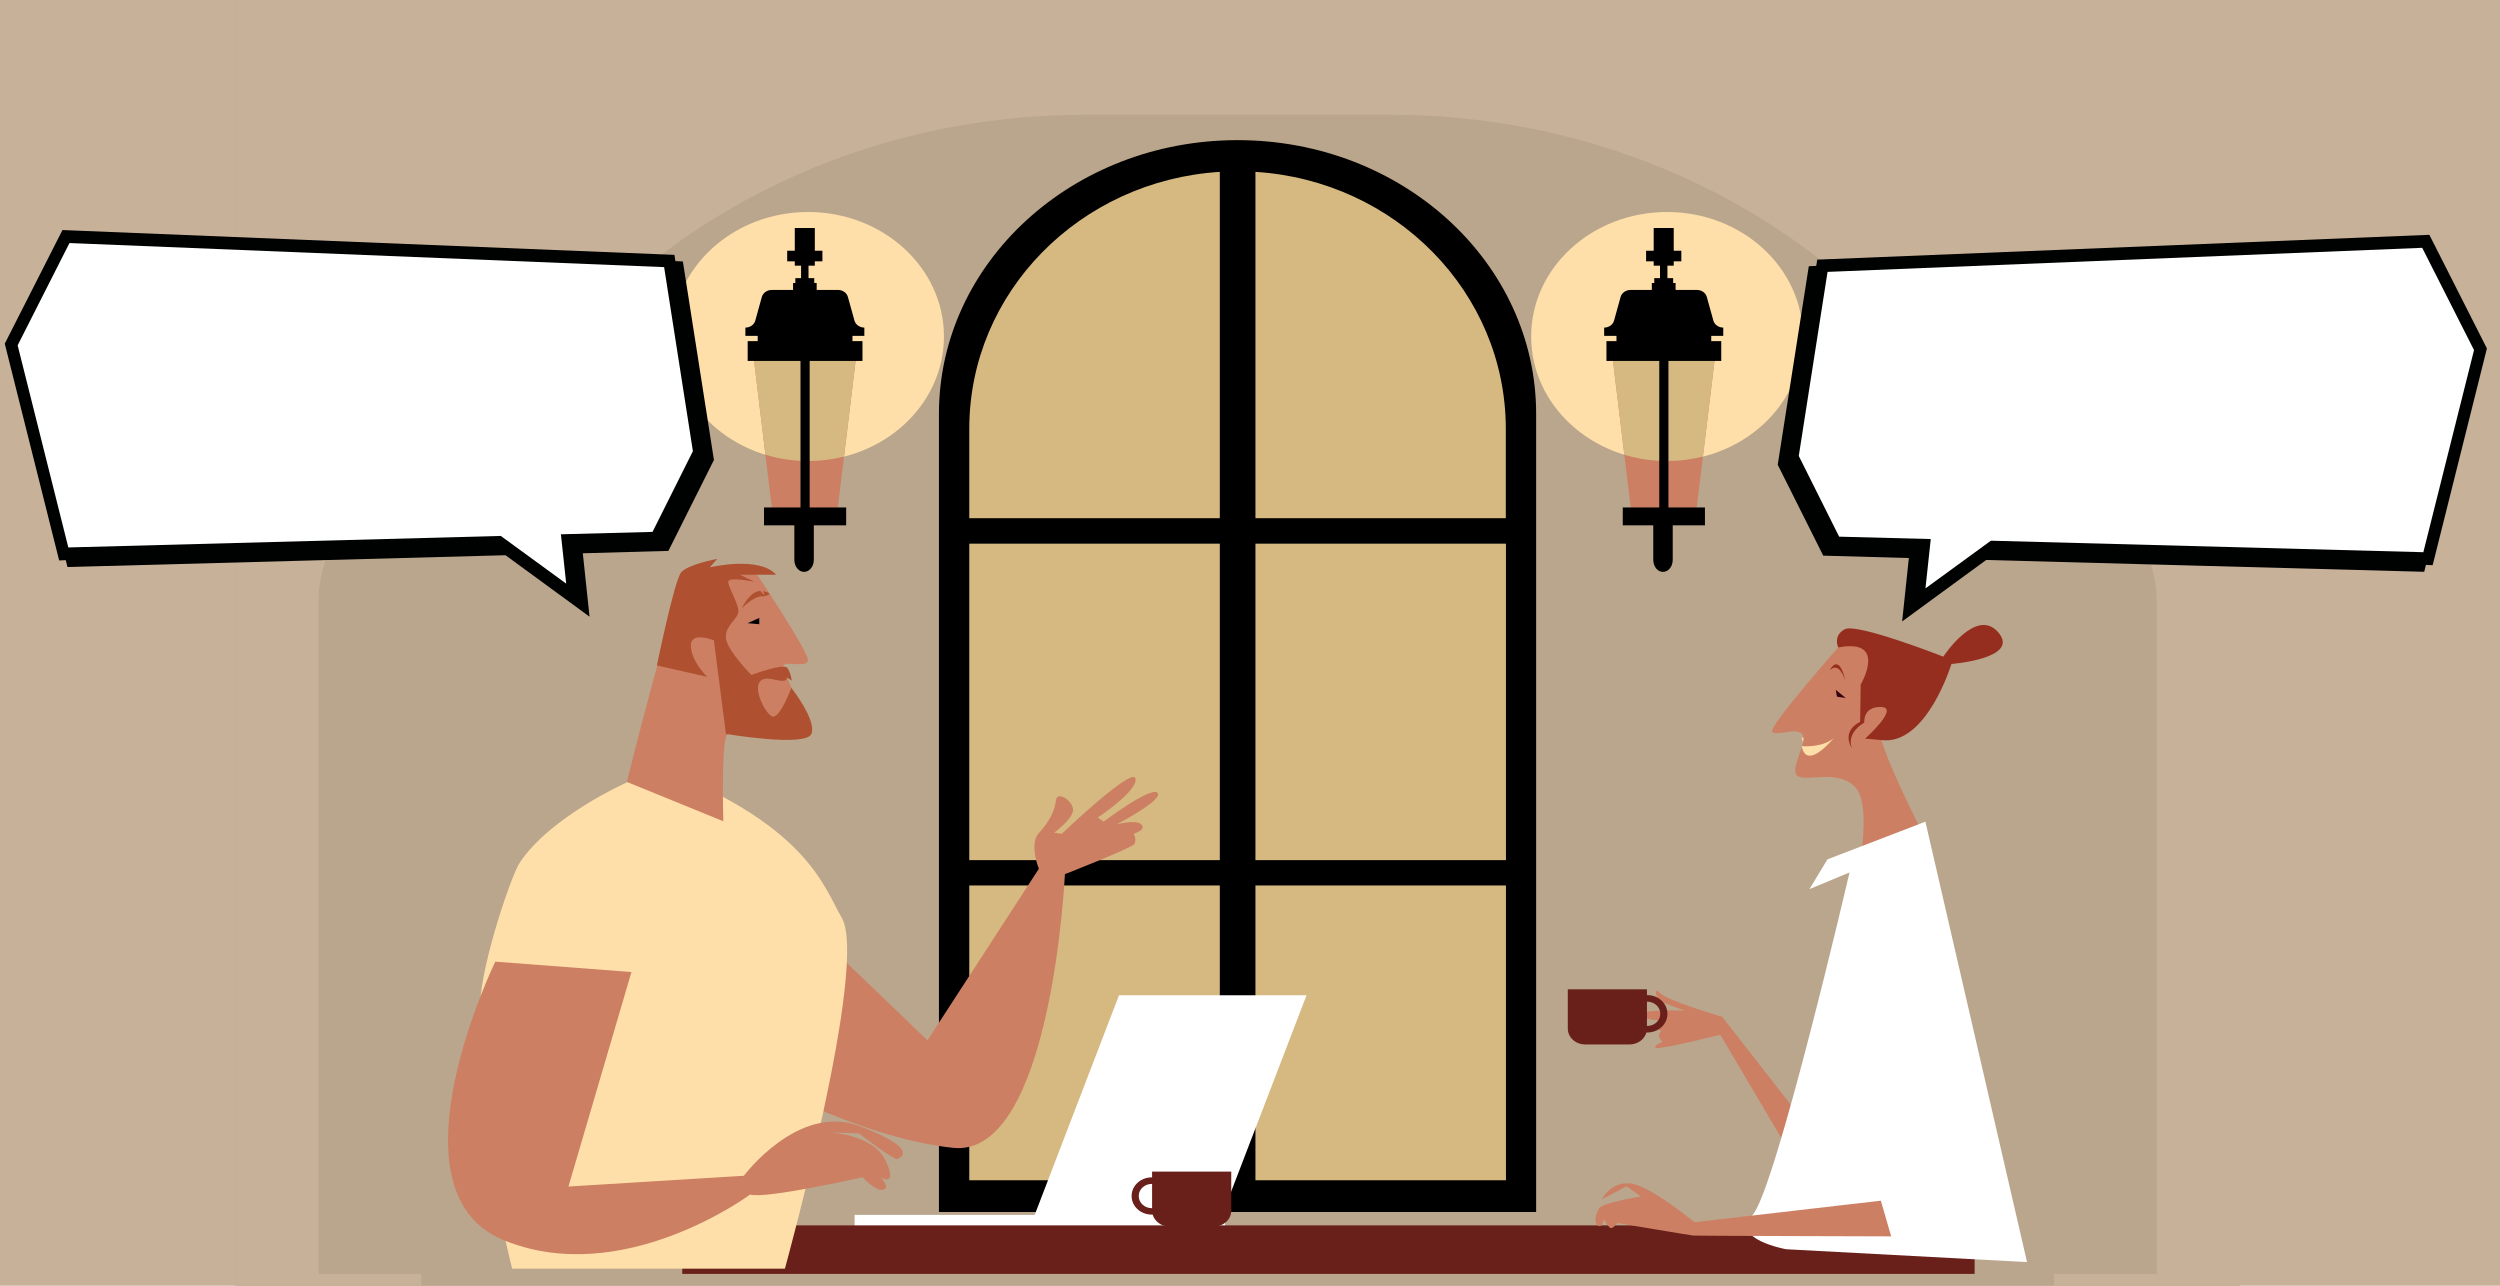 <svg width="2100" height="1080" viewBox="0 0 2100 1080" fill="none" xmlns="http://www.w3.org/2000/svg">
<g id="Frame">
<rect width="2100" height="1080" fill="#C7B299"/>
<g id="Group">
<g id="Group_2">
<g id="Group_3">
<path id="XMLID 2" d="M1881.27 0H197.807V1080H1881.27V0Z" fill="#BAA68D"/>
</g>
</g>
<path id="Vector" d="M197.807 0V1080H353.768V1070.08H267.55V505.176C267.55 444.453 321.181 395.302 387.437 395.302H404.031C491.812 218.976 686.011 96.429 911.235 96.429H1167.84C1393.19 96.429 1587.27 218.976 1675.17 395.302H1691.76C1758.02 395.302 1811.65 444.453 1811.65 505.176V1070.08H1725.43V1080H1881.39V0H197.807Z" fill="#C7B299"/>
<g id="Group_4">
<path id="Vector_2" d="M1039.54 117.698C901.014 117.698 788.703 220.629 788.703 347.584V1018.07H1290.37V347.584C1290.37 220.629 1178.06 117.698 1039.54 117.698Z" fill="#D6B981"/>
<path id="Vector_3" d="M1039.54 117.698C901.014 117.698 788.703 220.629 788.703 347.584V1018.07H1290.37V347.584C1290.37 220.629 1178.06 117.698 1039.54 117.698ZM1264.88 360.257V435.306H1054.57V144.367C1172.05 151.751 1264.88 245.535 1264.88 360.257ZM1054.57 456.686H1265V722.498H1054.57V456.686ZM1024.63 722.498H814.195V456.686H1024.63V722.498ZM1024.63 144.367V435.306H814.195V360.147C814.195 245.535 907.146 151.751 1024.63 144.367ZM814.195 743.767H1024.63V991.396H814.195V743.767ZM1054.57 991.396V743.767H1265V991.396H1054.57Z" fill="black"/>
</g>
<g id="Group_5">
<path id="Vector_4" d="M1097.5 836.008H939.974L869.148 1020.49H717.877V1030.52H1008.88H1022.1H1029.08V1020.49H1026.67L1097.5 836.008Z" fill="white"/>
<path id="Vector_5" d="M950.555 1004.51V1004.73C950.555 1013.33 958.131 1020.27 967.51 1020.27H968.232C969.915 1026 975.567 1030.3 982.301 1030.3H1019.7C1027.75 1030.3 1034.25 1024.35 1034.25 1016.96V984.122H967.751V988.971H967.51C958.131 988.971 950.555 996.024 950.555 1004.51ZM956.568 1004.51C956.568 999 961.498 994.482 967.51 994.482H967.751V1014.87H967.51C961.498 1014.87 956.568 1010.35 956.568 1004.84V1004.51Z" fill="#69201B"/>
<path id="Vector_6" d="M1658.69 1029.31H573.099V1070.08H1658.69V1029.31Z" fill="#69201B"/>
</g>
<g id="Group_6">
<g id="Group_7">
<g id="Group_8">
<path id="Vector_7" d="M678.796 387.257C741.82 387.257 792.911 340.433 792.911 282.673C792.911 224.913 741.82 178.09 678.796 178.09C615.773 178.09 564.682 224.913 564.682 282.673C564.682 340.433 615.773 387.257 678.796 387.257Z" fill="#FFDFA9"/>
<g id="Group_9">
<path id="Vector_8" d="M675.429 395.302C670.98 395.302 667.252 399.82 667.252 405.441V470.241C667.252 475.861 670.86 480.38 675.429 480.38C679.878 480.38 683.606 475.861 683.606 470.241V405.441C683.486 399.82 679.878 395.302 675.429 395.302Z" fill="black"/>
<path id="Vector_9" d="M702.966 432.882H649.095L632.862 298.212H719.32L702.966 432.882Z" fill="#CC7F62"/>
<path id="Vector_10" d="M642.963 381.967C654.266 385.384 666.291 387.257 678.796 387.257C689.258 387.257 699.359 385.935 708.978 383.51L719.32 298.102H632.742L642.963 381.967Z" fill="#D6B981"/>
<path id="Vector_11" d="M726.053 282.122V275.18C722.205 275.18 718.718 272.755 717.756 269.339L712.225 249.392C711.263 245.976 707.896 243.551 703.928 243.551H686.011V237.71H683.967V233.633H679.157V223.163H684.448V219.527H690.821V210.6H684.448V191.535H667.613V210.6H661.24V219.527H667.613V223.163H672.904V233.633H668.094V237.71H666.17V243.551H648.253C644.405 243.551 640.918 245.976 639.956 249.392L634.425 269.339C633.463 272.755 630.096 275.18 626.128 275.18V282.122H636.469V286.531H628.052V303.171H672.423V426.269H641.76V441.257H710.782V426.269H680.119V303.171H724.49V286.531H716.073V282.122H726.053Z" fill="black"/>
</g>
</g>
</g>
<g id="Group_10">
<g id="Group_11">
<path id="Vector_12" d="M1400.28 387.257C1463.3 387.257 1514.4 340.433 1514.4 282.673C1514.4 224.913 1463.3 178.09 1400.28 178.09C1337.26 178.09 1286.17 224.913 1286.17 282.673C1286.17 340.433 1337.26 387.257 1400.28 387.257Z" fill="#FFDFA9"/>
<g id="Group_12">
<path id="Vector_13" d="M1396.91 395.302C1392.46 395.302 1388.74 399.82 1388.74 405.441V470.241C1388.74 475.861 1392.34 480.38 1396.91 480.38C1401.48 480.38 1405.09 475.861 1405.09 470.241V405.441C1404.97 399.82 1401.36 395.302 1396.91 395.302Z" fill="black"/>
<path id="Vector_14" d="M1424.45 432.882H1370.58L1354.35 298.212H1440.8L1424.45 432.882Z" fill="#CC7F62"/>
<path id="Vector_15" d="M1364.45 381.967C1375.75 385.384 1387.77 387.257 1400.28 387.257C1410.74 387.257 1420.84 385.935 1430.46 383.51L1440.8 298.102H1354.23L1364.45 381.967Z" fill="#D6B981"/>
<path id="Vector_16" d="M1447.54 282.122V275.18C1443.69 275.18 1440.2 272.755 1439.24 269.339L1433.71 249.392C1432.75 245.976 1429.38 243.551 1425.41 243.551H1407.5V237.71H1405.45V233.633H1400.64V223.163H1405.93V219.527H1412.31V210.6H1405.93V191.535H1389.1V210.6H1382.72V219.527H1389.1V223.163H1394.39V233.633H1389.58V237.71H1387.53V243.551H1369.62C1365.77 243.551 1362.28 245.976 1361.32 249.392L1355.79 269.339C1354.83 272.755 1351.46 275.18 1347.49 275.18V282.122H1357.83V286.531H1349.42V303.171H1393.79V426.269H1363.12V441.257H1432.15V426.269H1401.48V303.171H1445.85V286.531H1437.44V282.122H1447.54Z" fill="black"/>
</g>
</g>
</g>
</g>
</g>
<g id="man_with_cloud">
<g id="man">
<path id="Vector_17" d="M666.531 765.808L779.083 873.918L872.635 729.771C872.635 729.771 864.218 708.943 872.635 699.796C881.053 690.649 886.103 681.171 886.945 672.465C887.787 663.759 901.014 672.465 901.374 679.959C901.855 687.453 885.502 699.465 885.502 699.465L891.875 700.347C891.875 700.347 951.518 643.592 953.802 653.951C956.087 664.31 922.177 686.682 922.177 686.682L927.107 690.098C927.107 690.098 966.909 660.233 972.32 665.963C977.732 671.804 937.93 692.523 937.93 692.523C937.93 692.523 954.163 688.004 958.732 692.523C963.302 697.041 952.359 700.347 952.359 700.347C952.359 700.347 955.125 705.747 952.84 709.053C950.556 712.359 894.52 734.29 894.52 734.29C894.52 734.29 883.458 973.102 800.487 964.176C717.516 955.249 626.008 901.249 626.008 901.249L666.531 765.808Z" fill="#CC7F62"/>
<path id="Vector_18" d="M543.518 641.388L526.323 657.367C526.323 657.367 462.472 685.69 436.618 724.592C429.764 734.841 404.873 807.024 403.19 843.612C398.5 945.551 430.245 1065.67 430.245 1065.67H659.316C659.316 1065.67 730.142 809.559 706.935 770.657C692.385 746.302 678.556 690.539 543.518 641.388Z" fill="#FFDFA9"/>
<path id="Vector_19" d="M636.59 483.575C636.59 483.575 679.518 548.045 678.676 554.657C677.835 561.38 660.639 555.098 658.114 558.955C655.589 562.922 681.322 604.58 673.145 612.074C664.968 619.567 614.344 608.878 610.135 618.355C605.806 627.833 607.61 689.878 607.61 689.878L526.563 656.816C526.563 656.816 567.087 493.163 576.346 486.551C605.205 465.833 636.59 483.575 636.59 483.575Z" fill="#CC7F62"/>
<path id="Vector_20" d="M651.981 482.804H621.559L633.944 488.755C633.944 488.755 611.699 484.016 611.699 488.755C611.699 493.494 620.717 507.6 620.236 513.882C619.755 520.163 608.211 526.114 609.895 536.694C611.578 547.273 631.179 567 631.179 567C631.179 567 658.475 556.751 661.361 561.049C664.367 565.347 665.088 571.739 665.088 571.739L660.759 568.874C660.759 568.874 663.044 574.053 650.418 570.857C624.084 564.135 642.482 600.722 648.975 601.935C655.469 603.147 664.728 577.8 664.728 577.8C664.728 577.8 686.252 605.02 681.562 616.482C676.873 627.833 609.775 616.482 609.775 616.482L599.674 537.906C599.674 537.906 579.472 529.641 580.314 542.976C581.156 556.31 594.022 568.543 594.022 568.543L551.815 558.955C551.815 558.955 566.486 487.543 572.137 480.82C577.669 474.098 602.44 469.469 602.44 469.469L596.187 476.633C596.187 476.522 637.792 466.714 651.981 482.804Z" fill="#AF5030"/>
<path id="Vector_21" d="M627.932 523.469L637.792 519.061V524.351L627.932 523.469Z" fill="black"/>
<path id="Vector_22" d="M641.4 496.58C641.279 496.58 641.279 496.58 641.159 496.58L642.241 500.216L638.634 496.359C629.375 496.91 623.122 511.016 623.122 511.016C635.267 498.894 641.279 500.988 641.279 500.988C641.279 500.988 652.222 499.114 641.4 496.58Z" fill="#AF5030"/>
<path id="Vector_23" d="M416.056 807.796L530.411 816.502L477.502 996.686L624.805 987.649C624.805 987.649 670.499 926.706 721.484 945.771C772.589 964.837 756.717 972.661 753.59 973.543C750.464 974.424 721.484 952.053 721.484 952.053L695.751 951.171C695.751 951.171 733.75 952.384 744.091 975.196C754.432 998.008 739.521 988.861 739.521 988.861C739.521 988.861 748.059 996.686 742.287 999.22C736.395 1001.76 724.611 988.861 724.611 988.861C724.611 988.861 642.362 1007.49 630.096 1003.41C630.096 1003.41 522.475 1083.2 422.429 1041.43C322.624 999.661 416.056 807.796 416.056 807.796Z" fill="#CC7F62"/>
</g>
<g id="Group_13">
<path id="Vector_24" d="M599.705 386.388L573.612 219.613L567.359 219.362L566.517 214.088L52.46 193.241L4 288.684L49.694 470.781L55.225 470.529L56.668 476.306L424.625 466.385L495.21 518L489.559 464.753L561.467 462.743L599.705 386.388Z" fill="#000101"/>
<path id="Vector_25" d="M582.029 378.979L557.859 224.386L58.352 204.167L14.822 290.066L57.39 459.855L420.657 450.185L475.61 490.246L471.161 448.803L548.119 446.794L582.029 378.979Z" fill="white"/>
</g>
</g>
<g id="woman_with_cloud">
<g id="woman">
<path id="Vector_26" d="M1513.43 619.567C1513.43 619.567 1529.91 621.331 1540.13 613.065C1540.13 613.065 1517.4 640.947 1513.43 619.567Z" fill="#FFDFA9"/>
<path id="Vector_27" d="M1547.82 539.669C1547.82 539.669 1484.94 610.531 1488.66 614.718C1492.39 618.906 1509.1 610.31 1514.03 616.922C1518.97 623.535 1501.89 647.449 1510.43 652.078C1518.84 656.706 1544.46 645.796 1558.77 661.665C1573.08 677.535 1559.97 738.918 1559.97 738.918L1616.73 702.992C1616.73 702.992 1574.64 622.212 1579.21 610.31C1583.78 598.408 1615.4 585.735 1615.64 567.22C1615.88 548.706 1547.82 539.669 1547.82 539.669Z" fill="#CC7F62"/>
<path id="Vector_28" d="M1504.3 928.028L1446.58 854.082C1446.58 854.082 1400.04 840.527 1394.51 834.245C1388.86 827.963 1390.9 838.653 1394.51 840.857C1398.12 843.061 1415.31 848.902 1415.31 848.902C1415.31 848.902 1379.24 847.8 1377.67 851.878C1376.11 855.955 1392.95 857.057 1392.95 857.057C1392.95 857.057 1390.18 864 1395.71 866.645C1395.71 866.645 1390.06 868.518 1396.55 875.241C1396.55 875.241 1388.14 878.327 1390.9 880.2C1393.67 882.073 1445.01 869.18 1445.01 869.18L1499.12 960.649L1504.3 928.028Z" fill="#CC7F62"/>
<path id="Vector_29" d="M1617.33 690.208L1535.08 721.837L1519.93 746.853L1553.6 732.857C1553.6 732.857 1491.19 1000.98 1471.95 1020.82C1452.71 1040.66 1500.33 1049.36 1500.33 1049.36L1702.7 1060.16L1617.33 690.208Z" fill="white"/>
<path id="Vector_30" d="M1544.1 543.857C1544.1 543.857 1539.41 533.939 1549.63 528.539C1559.85 523.139 1632.36 551.571 1632.36 551.571C1632.36 551.571 1660.02 509.363 1678.65 531.294C1697.29 553.224 1639.21 557.743 1639.21 557.743C1639.21 557.743 1618.29 626.51 1580.41 621.661L1566.7 620.449C1566.7 620.449 1595.92 594.441 1580.29 593.89C1564.66 593.229 1565.98 607.004 1565.98 607.004C1565.98 607.004 1550.47 615.269 1555.64 628.604C1555.64 628.604 1545.9 614.829 1562.49 606.343L1562.98 575.045C1562.98 575.045 1586.06 535.922 1544.1 543.857Z" fill="#952E1E"/>
<path id="Vector_31" d="M1536.64 563.473C1536.64 563.473 1543.98 553.776 1549.99 571.518C1549.99 571.408 1545.42 547.604 1536.64 563.473Z" fill="#952E1E"/>
<path id="Vector_32" d="M1542.05 579.453L1550.47 586.396L1543.01 585.184L1542.05 579.453Z" fill="#350010"/>
<path id="Vector_33" d="M1579.93 1008.59L1423.37 1026.66C1423.37 1026.66 1385.37 995.253 1368.9 994.041C1352.42 992.828 1345.45 1007.6 1345.45 1007.6L1366.25 996.465L1378.4 1005.06C1378.4 1005.06 1346.53 1010.13 1343.52 1014.76C1340.52 1019.39 1338.35 1026.99 1342.32 1029.42C1346.29 1031.95 1347.25 1024.13 1347.25 1024.13C1347.25 1024.13 1351.22 1031.51 1353.26 1031.62C1355.19 1031.73 1358.68 1027.32 1358.68 1027.32C1358.68 1027.32 1419.88 1037.68 1422.53 1037.9C1425.17 1038.12 1588.59 1038.56 1588.59 1038.56L1579.93 1008.59Z" fill="#CC7F62"/>
<path id="Vector_34" d="M1383.69 835.898H1383.45V831.049H1316.95V864C1316.95 871.384 1323.44 877.335 1331.5 877.335H1368.9C1375.63 877.335 1381.4 873.037 1382.97 867.306H1383.69C1393.07 867.306 1400.64 860.363 1400.64 851.767V851.547C1400.64 842.841 1393.07 835.898 1383.69 835.898ZM1394.63 851.767C1394.63 857.278 1389.7 861.796 1383.69 861.796H1383.45V841.408H1383.69C1389.7 841.408 1394.63 845.926 1394.63 851.437V851.767Z" fill="#69201B"/>
<path id="Vector_35" d="M1513.43 626.731C1513.43 626.731 1529.91 628.494 1540.13 620.229C1540.13 620.229 1517.52 648.11 1513.43 626.731Z" fill="#FFDFA9"/>
</g>
<g id="Group_14">
<path id="Vector_36" d="M1493.29 390.388L1519.39 223.613L1525.64 223.362L1526.48 218.088L2040.66 197.241L2089 292.684L2043.43 474.781L2037.77 474.529L2036.33 480.306L1668.37 470.385L1597.79 522L1603.44 468.753L1531.53 466.743L1493.29 390.388Z" fill="#000101"/>
<path id="Vector_37" d="M1510.97 382.979L1535.14 228.386L2034.65 208.167L2078.18 294.066L2035.61 463.855L1672.34 454.185L1617.39 494.246L1621.84 452.803L1544.88 450.794L1510.97 382.979Z" fill="white"/>
</g>
</g>
</g>
</svg>
